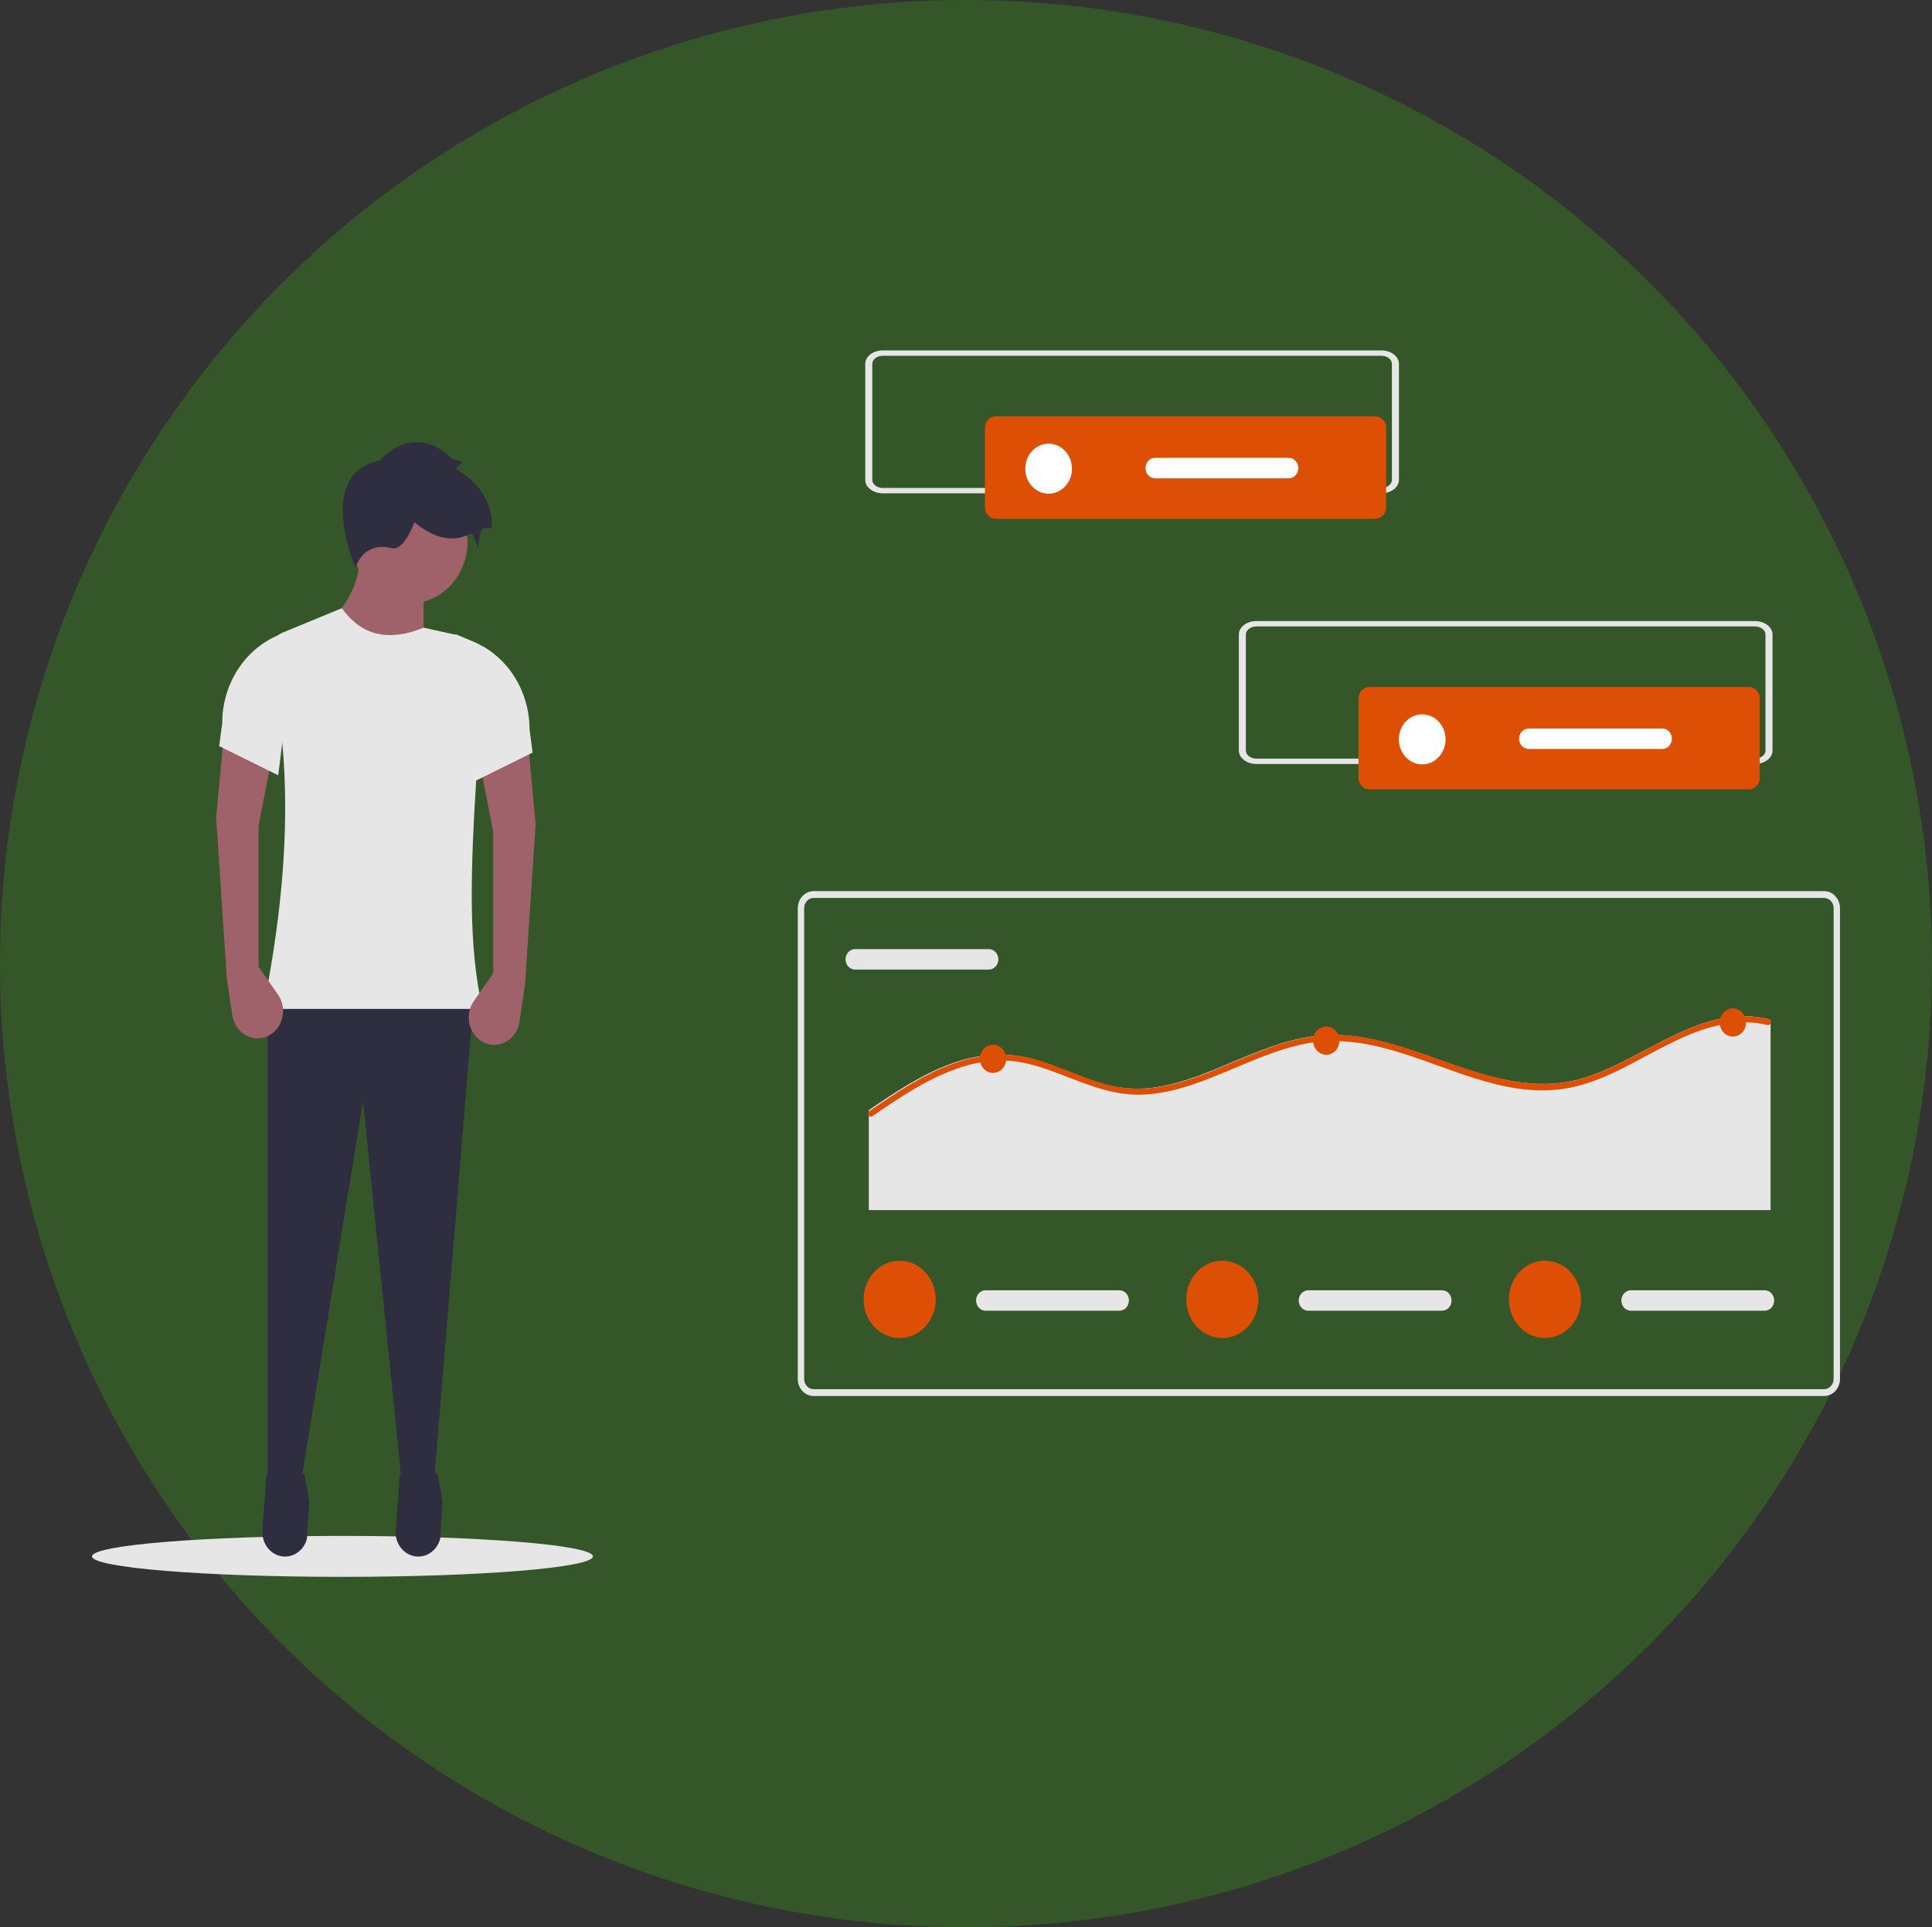 <svg width="441" height="440" viewBox="0 0 441 440" fill="none" xmlns="http://www.w3.org/2000/svg">
<rect x="0" y="0" width="441" height="440" fill="#333333" stroke="none"/>
<ellipse cx="220.5" cy="220" rx="220.5" ry="220" fill="#3DDD05" fill-opacity="0.21"/>
<g clip-path="url(#clip0_2_37)">
<path d="M78.173 360C109.749 360 135.346 357.908 135.346 355.327C135.346 352.746 109.749 350.653 78.173 350.653C46.597 350.653 21 352.746 21 355.327C21 357.908 46.597 360 78.173 360Z" fill="#E6E6E6"/>
<path d="M96.69 150.339L73.881 143.672C79.972 137.513 82.621 131.71 81.83 126.265H96.69V150.339Z" fill="#9F616A"/>
<path d="M99.109 337.746L91.742 338.857L82.867 251.45L68.697 338.487L61.094 338.857V228.487H108.095L99.109 337.746Z" fill="#2F2E41"/>
<path d="M64.921 355.367C66.077 355.402 67.211 355.022 68.143 354.286C69.074 353.551 69.749 352.502 70.06 351.308L70.598 342.702L69.513 336.598C66.651 334.077 63.757 334.129 60.834 336.598L59.902 349.383C59.848 350.133 59.936 350.887 60.161 351.6C60.387 352.312 60.745 352.968 61.215 353.528C61.684 354.087 62.254 354.539 62.891 354.855C63.529 355.171 64.219 355.345 64.921 355.367V355.367Z" fill="#2F2E41"/>
<path d="M95.333 355.367C96.489 355.402 97.623 355.022 98.555 354.286C99.486 353.551 100.161 352.502 100.472 351.308L101.01 342.702L99.925 336.598C97.063 334.077 94.169 334.129 91.246 336.598L90.314 349.383C90.26 350.133 90.348 350.887 90.573 351.6C90.799 352.312 91.157 352.968 91.627 353.528C92.096 354.087 92.666 354.539 93.303 354.855C93.941 355.171 94.631 355.345 95.333 355.367V355.367Z" fill="#2F2E41"/>
<path d="M93.58 137.746C100.833 137.746 106.712 131.445 106.712 123.672C106.712 115.899 100.833 109.598 93.58 109.598C86.327 109.598 80.448 115.899 80.448 123.672C80.448 131.445 86.327 137.746 93.58 137.746Z" fill="#9F616A"/>
<path d="M110.168 230.339H60.058C66.552 198.08 66.534 172.1 61.361 151.089C61.031 149.751 61.174 148.33 61.762 147.098C62.35 145.866 63.342 144.911 64.547 144.414L78.028 138.857C82.076 144.459 87.787 146.906 96.69 143.302L103.755 144.855C105.475 145.231 107.01 146.262 108.075 147.758C109.14 149.253 109.664 151.112 109.548 152.989C109.028 161.207 109.233 169.487 108.786 176.635C107.401 198.77 106.802 216.026 110.168 230.339Z" fill="#E6E6E6"/>
<path d="M86.668 105.154C86.668 105.154 94.271 95.894 103.257 104.783L105.676 105.524L103.948 107.006C103.948 107.006 112.933 111.45 112.242 120.709C112.242 120.709 110.86 120.339 110.168 120.709C109.477 121.08 109.132 125.154 109.132 125.154C109.132 125.154 108.095 122.191 107.749 121.82C107.404 121.45 102.565 125.894 94.617 119.228C94.617 119.228 92.198 125.894 89.433 125.154C86.668 124.413 82.867 124.783 81.139 129.598C81.139 129.598 71.808 108.117 86.668 105.154Z" fill="#2F2E41"/>
<path d="M112.588 222.191L108.151 228.563C107.689 229.227 107.355 229.982 107.168 230.786C106.981 231.589 106.945 232.424 107.062 233.243C107.179 234.062 107.446 234.847 107.849 235.554C108.252 236.26 108.782 236.874 109.408 237.359V237.359C110.215 237.984 111.157 238.377 112.145 238.5C113.134 238.624 114.135 238.475 115.054 238.066C115.973 237.658 116.779 237.004 117.396 236.167C118.012 235.33 118.419 234.337 118.576 233.284L119.845 224.783L122.264 188.117L120.536 169.598L109.477 174.043L112.588 189.969V222.191Z" fill="#9F616A"/>
<path d="M108.095 178.487L121.573 171.82L120.882 166.573C120.882 162.228 119.656 157.985 117.366 154.401C115.075 150.816 111.827 148.058 108.047 146.487L103.948 144.783L108.095 178.487Z" fill="#E6E6E6"/>
<path d="M59.021 220.709L63.457 227.082C63.919 227.745 64.254 228.501 64.441 229.304C64.628 230.108 64.664 230.943 64.547 231.762C64.43 232.58 64.162 233.365 63.759 234.072C63.356 234.779 62.826 235.392 62.2 235.877V235.877C61.394 236.502 60.452 236.895 59.463 237.019C58.475 237.143 57.473 236.993 56.554 236.585C55.635 236.176 54.829 235.522 54.212 234.685C53.596 233.848 53.19 232.856 53.033 231.803L51.763 223.302L49.344 186.635L51.072 168.117L62.131 172.561L59.021 188.487V220.709Z" fill="#9F616A"/>
<path d="M63.514 177.006L50.035 170.339L50.727 165.091C50.727 160.747 51.952 156.504 54.243 152.919C56.533 149.335 59.781 146.576 63.561 145.005L67.661 143.302L63.514 177.006Z" fill="#E6E6E6"/>
<path d="M416.366 318.719H185.736C184.772 318.718 183.849 318.307 183.168 317.577C182.486 316.847 182.103 315.857 182.102 314.825V207.339C182.103 206.306 182.486 205.316 183.168 204.586C183.849 203.856 184.772 203.445 185.736 203.444H416.366C417.33 203.445 418.253 203.856 418.935 204.586C419.616 205.316 419.999 206.306 420 207.339V314.825C419.999 315.857 419.616 316.847 418.935 317.577C418.253 318.307 417.33 318.718 416.366 318.719V318.719ZM185.736 205.002C185.158 205.003 184.604 205.249 184.195 205.687C183.786 206.125 183.556 206.719 183.556 207.339V314.825C183.556 315.444 183.786 316.038 184.195 316.476C184.604 316.914 185.158 317.161 185.736 317.161H416.366C416.944 317.161 417.498 316.914 417.907 316.476C418.316 316.038 418.546 315.444 418.546 314.825V207.339C418.546 206.719 418.316 206.125 417.907 205.687C417.498 205.249 416.944 205.003 416.366 205.002H185.736Z" fill="#E6E6E6"/>
<path d="M195.184 216.685C194.606 216.685 194.051 216.931 193.642 217.37C193.233 217.808 193.004 218.402 193.004 219.022C193.004 219.642 193.233 220.236 193.642 220.674C194.051 221.112 194.606 221.359 195.184 221.359H225.709C226.287 221.359 226.841 221.112 227.25 220.674C227.659 220.236 227.889 219.642 227.889 219.022C227.889 218.402 227.659 217.808 227.25 217.37C226.841 216.931 226.287 216.685 225.709 216.685H195.184Z" fill="#E6E6E6"/>
<path d="M404.152 232.935V276.267H198.314V253.452C199.739 252.471 201.173 251.495 202.62 250.551C208.799 246.498 215.414 242.708 222.622 241.303C226.032 240.622 229.525 240.575 232.949 241.165C236.566 241.805 240.028 243.141 243.456 244.481C246.836 245.807 250.225 247.175 253.761 247.944C257.206 248.669 260.743 248.744 264.212 248.165C270.831 247.101 277.049 244.251 283.241 241.672C289.472 239.079 295.893 236.629 302.637 236.307C309.294 235.984 315.87 237.67 322.187 239.761C335.067 244.02 348.218 250.339 361.856 246.005C375.705 241.612 388.442 228.929 403.79 232.691C403.935 232.72 404.065 232.807 404.152 232.935V232.935Z" fill="#E6E6E6"/>
<path d="M404.152 233.691C404.086 233.823 403.981 233.927 403.853 233.987C403.725 234.048 403.582 234.06 403.447 234.022C401.618 233.573 399.745 233.366 397.869 233.405C382.773 233.691 371.166 246.715 356.405 248.663C343.096 250.417 330.57 243.482 318.056 239.857C311.555 237.974 304.851 236.974 298.16 238.255C291.521 239.521 285.29 242.432 279.033 245.015C273.008 247.502 266.747 249.814 260.224 249.929C253.052 250.058 246.593 246.89 239.941 244.476C236.482 243.219 232.932 242.224 229.267 242.128C225.694 242.082 222.139 242.672 218.747 243.873C211.678 246.282 205.31 250.574 199.109 254.838C199.002 254.919 198.873 254.956 198.743 254.944C198.61 254.925 198.484 254.863 198.384 254.766C198.284 254.668 198.214 254.541 198.184 254.4C198.153 254.259 198.163 254.111 198.212 253.977C198.261 253.842 198.348 253.727 198.46 253.646L198.743 253.452C200.166 252.471 201.597 251.495 203.041 250.551C209.207 246.498 215.808 242.708 223.001 241.303C226.403 240.622 229.889 240.575 233.306 241.165C236.916 241.805 240.371 243.141 243.791 244.481C247.165 245.807 250.547 247.175 254.075 247.944C257.513 248.669 261.042 248.744 264.504 248.165C271.109 247.101 277.314 244.251 283.494 241.672C289.712 239.079 296.119 236.629 302.848 236.307C309.492 235.984 316.054 237.67 322.358 239.761C335.211 244.02 348.335 250.339 361.944 246.005C375.764 241.612 388.475 228.929 403.791 232.691C403.936 232.72 404.065 232.808 404.152 232.935C404.218 233.049 404.253 233.179 404.253 233.313C404.253 233.447 404.218 233.578 404.152 233.691V233.691Z" fill="#DD4F05"/>
<path d="M226.676 244.951C228.337 244.951 229.684 243.507 229.684 241.727C229.684 239.947 228.337 238.503 226.676 238.503C225.014 238.503 223.667 239.947 223.667 241.727C223.667 243.507 225.014 244.951 226.676 244.951Z" fill="#DD4F05"/>
<path d="M302.737 240.806C304.398 240.806 305.745 239.363 305.745 237.582C305.745 235.802 304.398 234.359 302.737 234.359C301.075 234.359 299.729 235.802 299.729 237.582C299.729 239.363 301.075 240.806 302.737 240.806Z" fill="#DD4F05"/>
<path d="M395.557 236.661C397.218 236.661 398.565 235.218 398.565 233.437C398.565 231.657 397.218 230.214 395.557 230.214C393.896 230.214 392.549 231.657 392.549 233.437C392.549 235.218 393.896 236.661 395.557 236.661Z" fill="#DD4F05"/>
<path d="M224.982 294.574C224.404 294.574 223.849 294.82 223.44 295.258C223.031 295.696 222.801 296.291 222.801 296.91C222.801 297.53 223.031 298.124 223.44 298.563C223.849 299.001 224.404 299.247 224.982 299.247H255.506C256.085 299.247 256.639 299.001 257.048 298.563C257.457 298.124 257.687 297.53 257.687 296.91C257.687 296.291 257.457 295.696 257.048 295.258C256.639 294.82 256.085 294.574 255.506 294.574H224.982Z" fill="#E6E6E6"/>
<path d="M205.359 305.478C209.908 305.478 213.596 301.526 213.596 296.651C213.596 291.776 209.908 287.823 205.359 287.823C200.81 287.823 197.122 291.776 197.122 296.651C197.122 301.526 200.81 305.478 205.359 305.478Z" fill="#DD4F05"/>
<path d="M298.628 294.574C298.05 294.574 297.496 294.82 297.087 295.258C296.678 295.696 296.448 296.291 296.448 296.91C296.448 297.53 296.678 298.124 297.087 298.563C297.496 299.001 298.05 299.247 298.628 299.247H329.153C329.731 299.247 330.286 299.001 330.695 298.563C331.104 298.124 331.333 297.53 331.333 296.91C331.333 296.291 331.104 295.696 330.695 295.258C330.286 294.82 329.731 294.574 329.153 294.574H298.628Z" fill="#E6E6E6"/>
<path d="M279.005 305.478C283.555 305.478 287.242 301.526 287.242 296.651C287.242 291.776 283.555 287.823 279.005 287.823C274.456 287.823 270.769 291.776 270.769 296.651C270.769 301.526 274.456 305.478 279.005 305.478Z" fill="#DD4F05"/>
<path d="M372.275 294.574C371.697 294.574 371.142 294.82 370.733 295.258C370.324 295.696 370.095 296.291 370.095 296.91C370.095 297.53 370.324 298.124 370.733 298.563C371.142 299.001 371.697 299.247 372.275 299.247H402.8C403.378 299.247 403.932 299.001 404.341 298.563C404.75 298.124 404.98 297.53 404.98 296.91C404.98 296.291 404.75 295.696 404.341 295.258C403.932 294.82 403.378 294.574 402.8 294.574H372.275Z" fill="#E6E6E6"/>
<path d="M352.652 305.478C357.201 305.478 360.889 301.526 360.889 296.651C360.889 291.776 357.201 287.823 352.652 287.823C348.103 287.823 344.415 291.776 344.415 296.651C344.415 301.526 348.103 305.478 352.652 305.478Z" fill="#DD4F05"/>
<path d="M400.58 174.423H286.797C284.579 174.423 282.781 173.05 282.779 171.359V144.855C282.781 143.164 284.579 141.792 286.797 141.792H400.58C402.798 141.792 404.596 143.164 404.598 144.855V171.359C404.596 173.05 402.798 174.421 400.58 174.423ZM286.797 143.016C285.466 143.016 284.387 143.839 284.386 144.854V171.357C284.386 172.372 285.466 173.195 286.797 173.196H400.58C401.911 173.196 402.99 172.372 402.991 171.357V144.855C402.991 143.84 401.911 143.018 400.58 143.017L286.797 143.016Z" fill="#E6E6E6"/>
<path d="M312.524 156.854C311.882 156.854 311.266 157.128 310.812 157.615C310.358 158.102 310.102 158.762 310.101 159.45V177.624C310.102 178.312 310.358 178.972 310.812 179.459C311.266 179.946 311.882 180.219 312.524 180.22H399.253C399.895 180.219 400.511 179.946 400.965 179.459C401.419 178.972 401.674 178.312 401.675 177.624V159.45C401.674 158.762 401.419 158.102 400.965 157.615C400.511 157.128 399.895 156.854 399.253 156.854H312.524Z" fill="#DD4F05"/>
<path d="M324.637 174.508C327.58 174.508 329.967 171.951 329.967 168.797C329.967 165.642 327.58 163.085 324.637 163.085C321.693 163.085 319.307 165.642 319.307 168.797C319.307 171.951 321.693 174.508 324.637 174.508Z" fill="white"/>
<path d="M348.927 166.317C348.348 166.317 347.794 166.564 347.385 167.002C346.976 167.44 346.746 168.034 346.746 168.654C346.746 169.274 346.976 169.868 347.385 170.306C347.794 170.744 348.348 170.991 348.927 170.991H379.451C380.029 170.991 380.584 170.744 380.993 170.306C381.402 169.868 381.632 169.274 381.632 168.654C381.632 168.034 381.402 167.44 380.993 167.002C380.584 166.564 380.029 166.317 379.451 166.317H348.927Z" fill="white"/>
<path d="M315.305 112.631H201.522C199.304 112.631 197.506 111.259 197.504 109.567V83.064C197.506 81.372 199.304 80 201.522 80H315.305C317.523 80 319.321 81.372 319.323 83.064V109.567C319.321 111.258 317.523 112.629 315.305 112.631ZM201.522 81.224C200.191 81.224 199.112 82.048 199.111 83.063V109.566C199.111 110.581 200.191 111.403 201.522 111.404H315.305C316.636 111.404 317.715 110.581 317.716 109.566V83.064C317.716 82.049 316.636 81.227 315.305 81.225L201.522 81.224Z" fill="#E6E6E6"/>
<path d="M227.249 95.062C226.607 95.063 225.991 95.337 225.537 95.823C225.083 96.31 224.827 96.97 224.826 97.658V115.832C224.827 116.521 225.083 117.181 225.537 117.667C225.991 118.154 226.607 118.428 227.249 118.429H313.977C314.62 118.428 315.236 118.154 315.69 117.667C316.144 117.181 316.399 116.521 316.4 115.832V97.658C316.399 96.97 316.144 96.31 315.69 95.823C315.236 95.337 314.62 95.063 313.977 95.062H227.249Z" fill="#DD4F05"/>
<path d="M239.362 112.717C242.305 112.717 244.691 110.16 244.691 107.005C244.691 103.85 242.305 101.293 239.362 101.293C236.418 101.293 234.032 103.85 234.032 107.005C234.032 110.16 236.418 112.717 239.362 112.717Z" fill="white"/>
<path d="M263.652 104.526C263.073 104.526 262.519 104.772 262.11 105.21C261.701 105.648 261.471 106.243 261.471 106.862C261.471 107.482 261.701 108.077 262.11 108.515C262.519 108.953 263.073 109.199 263.652 109.199H294.176C294.754 109.199 295.309 108.953 295.718 108.515C296.127 108.077 296.356 107.482 296.356 106.862C296.356 106.243 296.127 105.648 295.718 105.21C295.309 104.772 294.754 104.526 294.176 104.526H263.652Z" fill="white"/>
</g>
<defs>
<clipPath id="clip0_2_37">
<rect width="399" height="280" fill="white" transform="translate(21 80)"/>
</clipPath>
</defs>
</svg>
